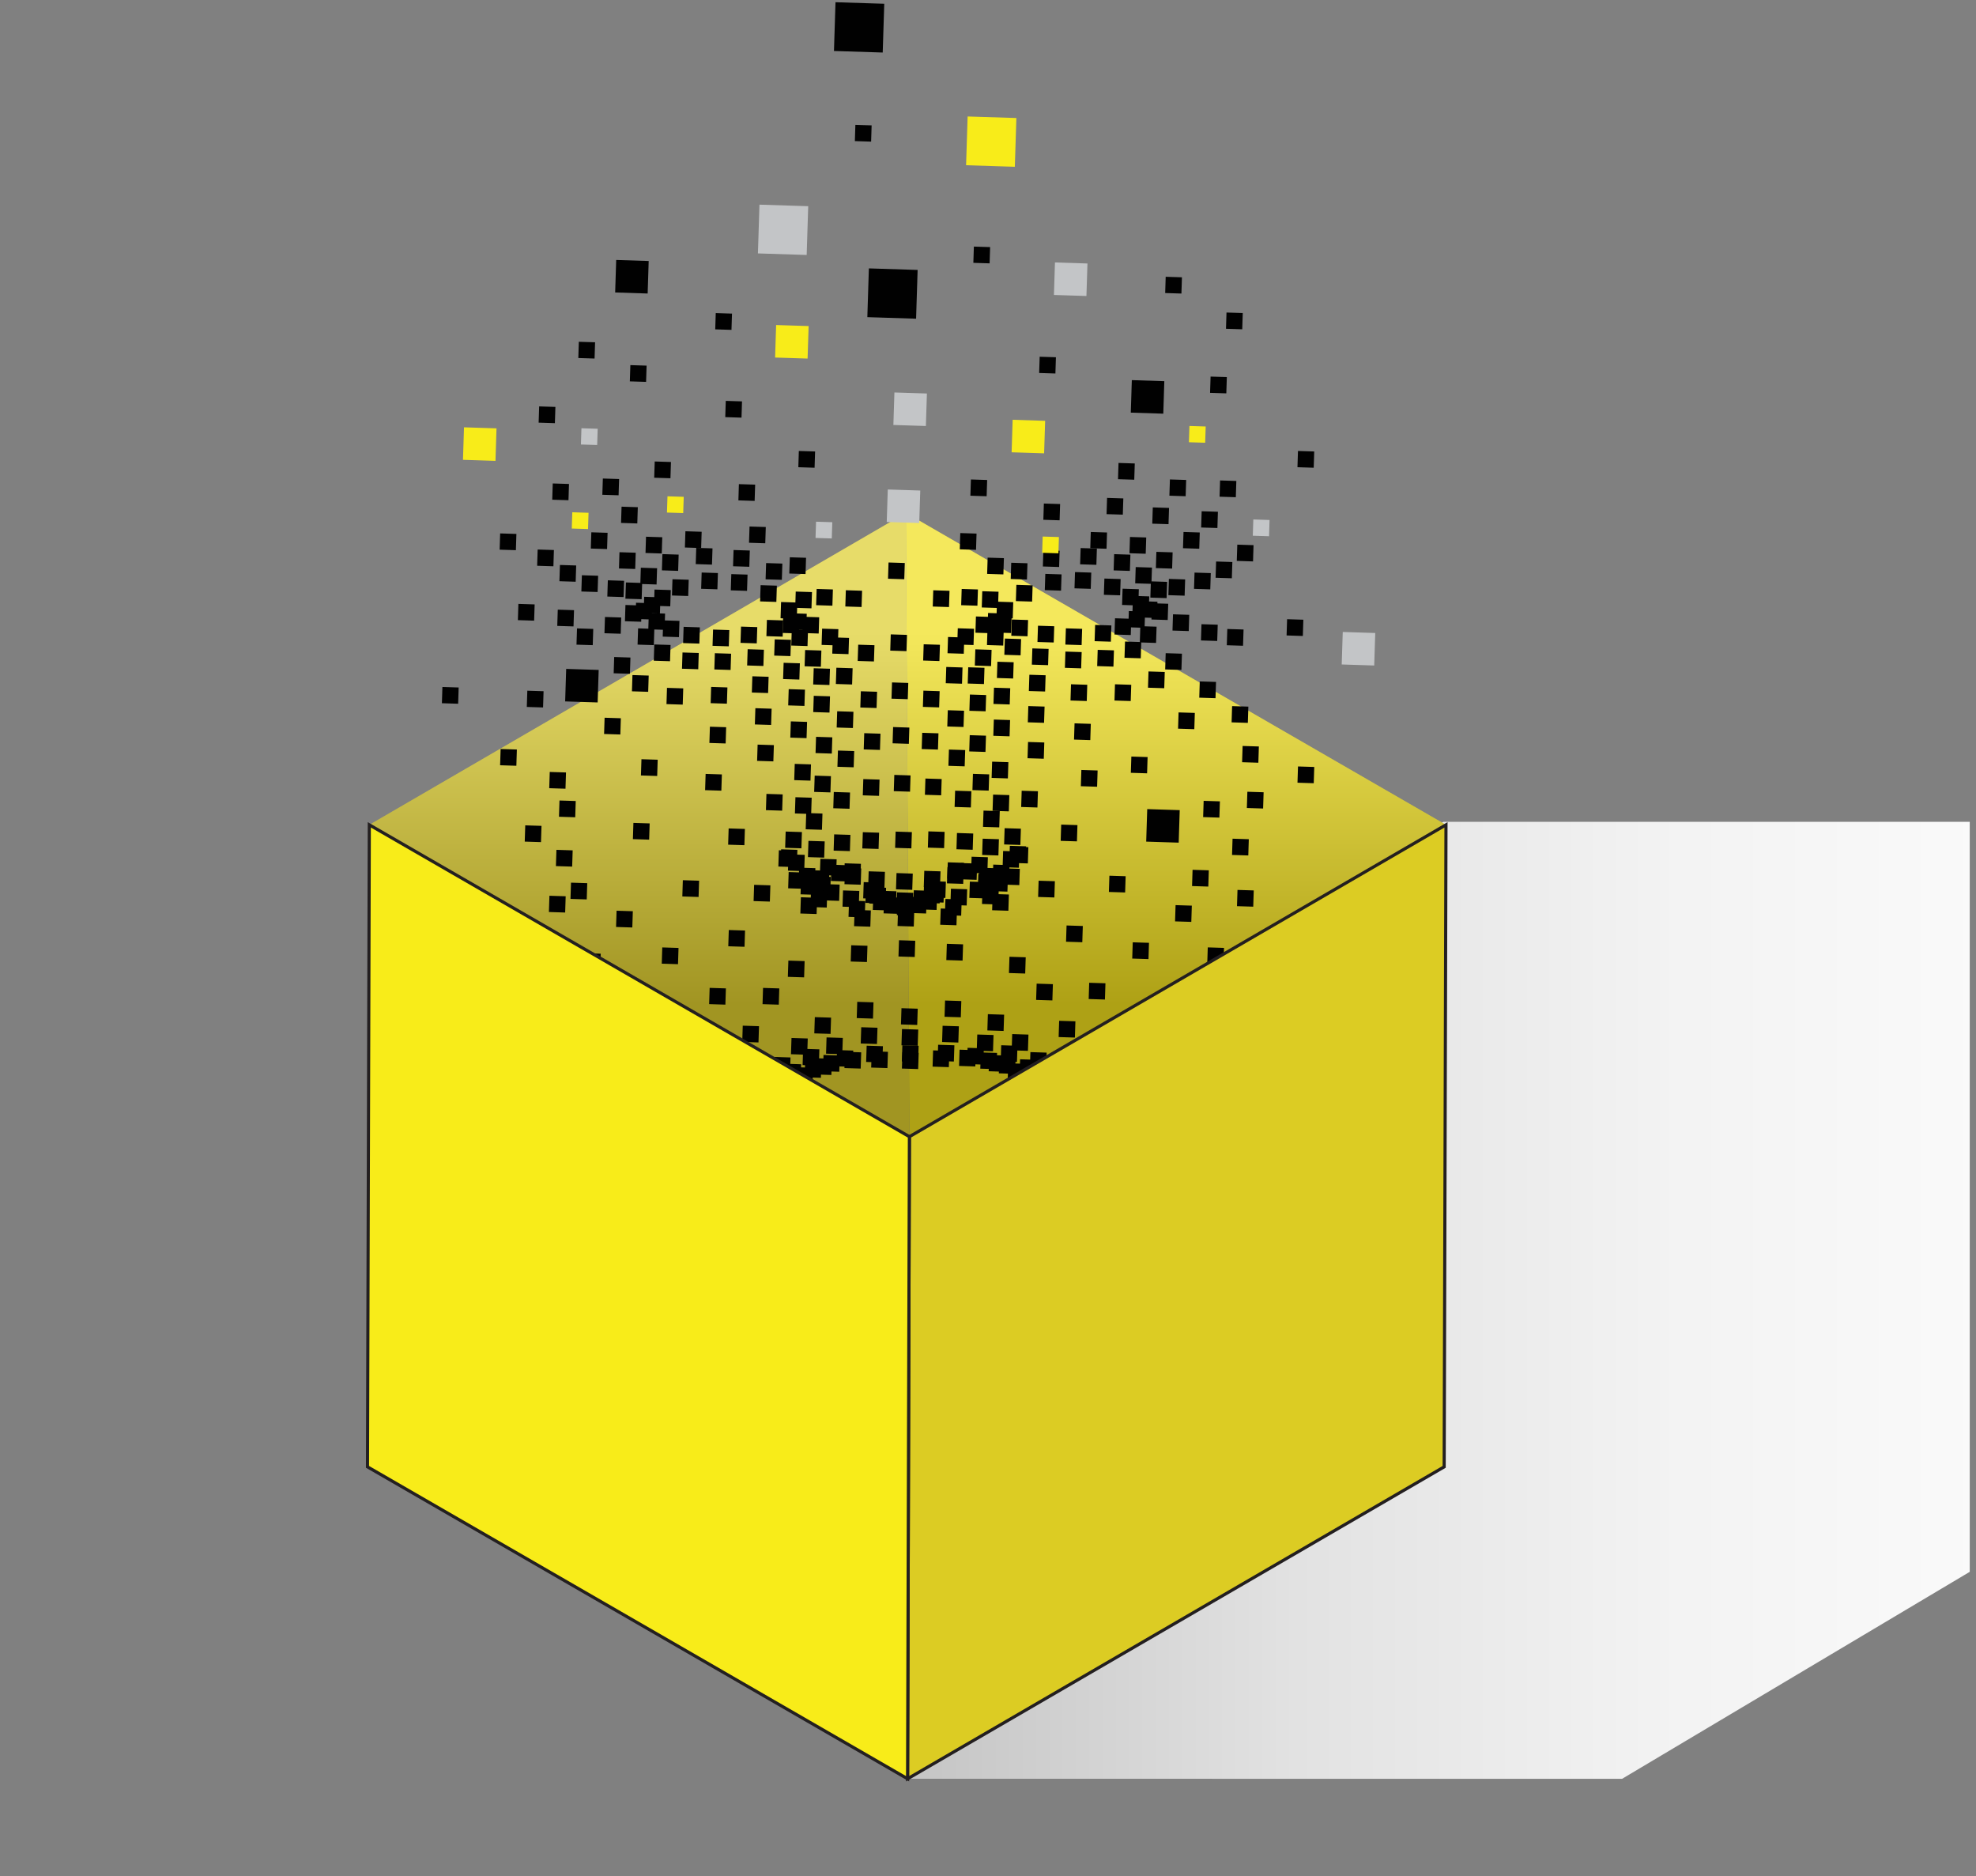 <?xml version="1.0" encoding="UTF-8"?>
<svg xmlns="http://www.w3.org/2000/svg" xmlns:xlink="http://www.w3.org/1999/xlink" viewBox="0 0 316 300">
  <rect x="0" y="0" width="316" height="300" fill="#808080" stroke="none"/>
  <defs>
    <clipPath id="clippath">
      <rect x="-.26" y=".36" width="315.26" height="289.07" fill="none" stroke-width="0"/>
    </clipPath>
    <clipPath id="clippath-1">
      <polygon points="230.82 131.4 145.14 182.4 145.14 284.4 259.4 284.41 516.45 131.4 230.82 131.4" fill="none" stroke-width="0"/>
    </clipPath>
    <linearGradient id="linear-gradient" x1="-1965.55" y1="-831.51" x2="-1964.55" y2="-831.51" gradientTransform="translate(729976.19 -308541.95) scale(371.31 -371.31)" gradientUnits="userSpaceOnUse">
      <stop offset="0" stop-color="#c4c4c4"/>
      <stop offset=".04" stop-color="#cbcbcb"/>
      <stop offset=".17" stop-color="#e2e2e2"/>
      <stop offset=".32" stop-color="#f2f2f2"/>
      <stop offset=".48" stop-color="#fbfbfb"/>
      <stop offset=".7" stop-color="#fff"/>
      <stop offset="1" stop-color="#fff"/>
    </linearGradient>
    <clipPath id="clippath-2">
      <rect x="53.74" y=".36" width="462.71" height="289.07" fill="none" stroke-width="0"/>
    </clipPath>
    <clipPath id="clippath-3">
      <rect x="59.06" y="82.01" width="172.18" height="99.73" fill="none" stroke-width="0"/>
    </clipPath>
    <clipPath id="clippath-4">
      <polygon points="59.06 131.88 145.43 181.74 231.24 131.88 144.87 82.01 59.06 131.88" fill="none" stroke-width="0"/>
    </clipPath>
    <linearGradient id="linear-gradient-2" x1="-1952.3" y1="-794.63" x2="-1951.3" y2="-794.63" gradientTransform="translate(47652.04 116809.18) rotate(90) scale(59.78 -59.78)" gradientUnits="userSpaceOnUse">
      <stop offset="0" stop-color="#fff"/>
      <stop offset="1" stop-color="#231f20"/>
    </linearGradient>
  </defs>
  <g isolation="isolate">
    <g id="_export_">
      <g clip-path="url(#clippath)">
        <g clip-path="url(#clippath-1)">
          <rect x="145.14" y="131.4" width="371.31" height="153.02" fill="url(#linear-gradient)" stroke-width="0"/>
        </g>
        <polygon points="145.43 181.74 59.06 131.88 144.87 82.01 145.43 181.74" fill="#dccc23" stroke-width="0"/>
        <polygon points="145.43 181.74 231.24 131.88 144.87 82.01 145.43 181.74" fill="#efdd10" stroke-width="0"/>
        <g clip-path="url(#clippath-2)">
          <g mix-blend-mode="multiply" opacity=".32">
            <g clip-path="url(#clippath-3)">
              <g clip-path="url(#clippath-4)">
                <rect x="59.06" y="82.01" width="172.18" height="99.73" fill="url(#linear-gradient-2)" stroke-width="0"/>
              </g>
            </g>
          </g>
        </g>
        <rect x="144.12" y="161.23" width="2.6" height="2.6" transform="translate(-21.62 302.75) rotate(-88.19)" fill="#010101" stroke-width="0"/>
        <rect x="143.32" y="139.63" width="2.6" height="2.6" transform="translate(-.8 281.03) rotate(-88.19)" fill="#010101" stroke-width="0"/>
        <rect x="143.57" y="145.49" width="2.6" height="2.6" transform="translate(-6.42 286.96) rotate(-88.19)" fill="#010101" stroke-width="0"/>
        <rect x="138.15" y="117.26" width="2.6" height="2.6" transform="translate(16.56 254.2) rotate(-88.19)" fill="#010101" stroke-width="0"/>
        <rect x="143.18" y="133" width="2.6" height="2.6" transform="translate(5.69 274.47) rotate(-88.19)" fill="#010101" stroke-width="0"/>
        <rect x="142.96" y="123.93" width="2.6" height="2.6" transform="translate(14.55 265.47) rotate(-88.19)" fill="#010101" stroke-width="0"/>
        <rect x="142.4" y="101.47" width="2.6" height="2.6" transform="translate(36.45 243.15) rotate(-88.19)" fill="#010101" stroke-width="0"/>
        <rect x="103.71" y="98.06" width="2.6" height="2.6" transform="translate(2.39 201.18) rotate(-88.19)" fill="#010101" stroke-width="0"/>
        <rect x="141.88" y="78.34" width="5.2" height="5.2" transform="translate(59 222.78) rotate(-88.18)" fill="#c3c5c7" stroke-width="0"/>
        <rect x="142.95" y="62.82" width="5.2" height="5.2" transform="translate(75.54 208.83) rotate(-88.18)" fill="#c3c5c7" stroke-width="0"/>
        <rect x="133.51" y=".48" width="7.8" height="7.8" transform="translate(128.67 141.58) rotate(-88.19)" fill="#010101" stroke-width="0"/>
        <rect x="144.2" y="164.56" width="2.6" height="2.6" transform="translate(-24.87 306.06) rotate(-88.19)" fill="#010101" stroke-width="0"/>
        <rect x="144.25" y="167.16" width="2.6" height="2.6" transform="translate(-27.41 308.62) rotate(-88.19)" fill="#010101" stroke-width="0"/>
        <rect x="144.27" y="168.28" width="2.6" height="2.6" transform="translate(-28.52 309.73) rotate(-88.19)" fill="#010101" stroke-width="0"/>
        <rect x="144.55" y="183.1" width="2.6" height="2.6" transform="translate(-43.06 324.37) rotate(-88.19)" fill="#010101" stroke-width="0"/>
        <rect x="144.62" y="186.99" width="2.6" height="2.6" transform="translate(-46.88 328.21) rotate(-88.19)" fill="#010101" stroke-width="0"/>
        <rect x="144.71" y="191.38" width="2.6" height="2.6" transform="translate(-51.18 332.54) rotate(-88.19)" fill="#010101" stroke-width="0"/>
        <rect x="144.77" y="195.52" width="2.6" height="2.6" transform="translate(-55.25 336.61) rotate(-88.19)" fill="#010101" stroke-width="0"/>
        <rect x="144.74" y="198.98" width="2.6" height="2.6" transform="translate(-58.75 339.93) rotate(-88.19)" fill="#010101" stroke-width="0"/>
        <rect x="143.4" y="142.7" width="2.6" height="2.6" transform="translate(-3.79 284.09) rotate(-88.19)" fill="#010101" stroke-width="0"/>
        <rect x="138.44" y="141.79" width="2.6" height="2.6" transform="translate(-7.69 278.25) rotate(-88.19)" fill="#010101" stroke-width="0"/>
        <rect x="74.12" y="68.41" width="5.2" height="5.2" transform="translate(3.31 145.43) rotate(-88.18)" fill="#f8ec19" stroke-width="0"/>
        <rect x="119.52" y="103.84" width="2.6" height="2.6" transform="translate(11.92 222.58) rotate(-88.19)" fill="#010101" stroke-width="0"/>
        <rect x="114.28" y="104.47" width="2.6" height="2.6" transform="translate(6.21 217.96) rotate(-88.19)" fill="#010101" stroke-width="0"/>
        <rect x="109.09" y="104.35" width="2.6" height="2.6" transform="translate(1.32 212.66) rotate(-88.19)" fill="#010101" stroke-width="0"/>
        <rect x="101.99" y="100.5" width="2.6" height="2.6" transform="translate(-1.71 201.83) rotate(-88.19)" fill="#010101" stroke-width="0"/>
        <rect x="123.84" y="102.25" width="2.6" height="2.6" transform="translate(17.7 225.37) rotate(-88.19)" fill="#010101" stroke-width="0"/>
        <rect x="111.29" y="87.63" width="2.6" height="2.6" transform="translate(20.16 198.66) rotate(-88.19)" fill="#010101" stroke-width="0"/>
        <rect x="117.26" y="87.98" width="2.6" height="2.6" transform="translate(25.59 204.96) rotate(-88.19)" fill="#010101" stroke-width="0"/>
        <rect x="105.89" y="88.63" width="2.6" height="2.6" transform="translate(13.92 194.23) rotate(-88.19)" fill="#010101" stroke-width="0"/>
        <rect x="102.43" y="90.8" width="2.6" height="2.6" transform="translate(8.41 192.88) rotate(-88.19)" fill="#010101" stroke-width="0"/>
        <rect x="98.17" y="105.08" width="2.6" height="2.6" transform="translate(-9.99 202.45) rotate(-88.19)" fill="#010101" stroke-width="0"/>
        <rect x="124.47" y="201.8" width="2.6" height="2.6" transform="translate(-81.19 322.41) rotate(-88.19)" fill="#010101" stroke-width="0"/>
        <rect x="101.67" y="96.4" width="2.6" height="2.6" transform="translate(2.07 197.54) rotate(-88.19)" fill="#010101" stroke-width="0"/>
        <rect x="82.86" y="96.59" width="2.6" height="2.6" transform="translate(-16.34 178.92) rotate(-88.19)" fill="#010101" stroke-width="0"/>
        <rect x="92.23" y="100.51" width="2.6" height="2.6" transform="translate(-11.18 192.08) rotate(-88.19)" fill="#010101" stroke-width="0"/>
        <rect x="116.48" y="132.49" width="2.6" height="2.6" transform="translate(-19.66 247.29) rotate(-88.19)" fill="#010101" stroke-width="0"/>
        <rect x="137.04" y="160.21" width="2.6" height="2.6" transform="translate(-27.45 294.69) rotate(-88.19)" fill="#010101" stroke-width="0"/>
        <rect x="138.54" y="167.22" width="2.6" height="2.6" transform="translate(-33 302.98) rotate(-88.19)" fill="#010101" stroke-width="0"/>
        <rect x="130.26" y="162.65" width="2.6" height="2.6" transform="translate(-36.46 290.28) rotate(-88.19)" fill="#010101" stroke-width="0"/>
        <rect x="126.53" y="165.99" width="2.6" height="2.6" transform="translate(-43.41 289.78) rotate(-88.19)" fill="#010101" stroke-width="0"/>
        <rect x="133.8" y="167.93" width="2.6" height="2.6" transform="translate(-38.3 298.92) rotate(-88.19)" fill="#010101" stroke-width="0"/>
        <rect x="130.39" y="169.22" width="2.6" height="2.6" transform="translate(-42.9 296.77) rotate(-88.19)" fill="#010101" stroke-width="0"/>
        <rect x="120.13" y="179.42" width="2.6" height="2.6" transform="translate(-63.04 296.39) rotate(-88.19)" fill="#010101" stroke-width="0"/>
        <rect x="138.86" y="139.34" width="2.6" height="2.6" transform="translate(-4.82 276.3) rotate(-88.19)" fill="#010101" stroke-width="0"/>
        <rect x="137.94" y="133.09" width="2.6" height="2.6" transform="translate(.52 269.32) rotate(-88.19)" fill="#010101" stroke-width="0"/>
        <rect x="94.52" y="85.14" width="2.6" height="2.6" transform="translate(6.4 179.49) rotate(-88.19)" fill="#010101" stroke-width="0"/>
        <rect x="126.42" y="115.37" width="2.6" height="2.6" transform="translate(7.08 240.65) rotate(-88.19)" fill="#010101" stroke-width="0"/>
        <rect x="126.05" y="136.63" width="2.6" height="2.6" transform="translate(-14.53 260.87) rotate(-88.19)" fill="#010101" stroke-width="0"/>
        <rect x="125.6" y="132.98" width="2.6" height="2.6" transform="translate(-11.32 256.89) rotate(-88.19)" fill="#010101" stroke-width="0"/>
        <rect x="101.25" y="131.6" width="2.6" height="2.6" transform="translate(-33.52 231.21) rotate(-88.19)" fill="#010101" stroke-width="0"/>
        <rect x="138" y="124.6" width="2.6" height="2.6" transform="translate(9.08 261.16) rotate(-88.19)" fill="#010101" stroke-width="0"/>
        <rect x="106.69" y="79.39" width="2.6" height="2.6" transform="translate(23.94 186.08) rotate(-88.19)" fill="#f8ec19" stroke-width="0"/>
        <rect x="99.34" y="81.05" width="2.6" height="2.6" transform="translate(15.17 180.34) rotate(-88.19)" fill="#010101" stroke-width="0"/>
        <rect x="92.52" y="54.68" width="2.6" height="2.6" transform="translate(34.91 147.99) rotate(-88.19)" fill="#010101" stroke-width="0"/>
        <rect x="130.46" y="83.45" width="2.6" height="2.6" transform="translate(42.89 213.77) rotate(-88.19)" fill="#c3c5c7" stroke-width="0"/>
        <rect x="122.46" y="90.06" width="2.6" height="2.6" transform="translate(28.55 212.18) rotate(-88.19)" fill="#010101" stroke-width="0"/>
        <rect x="116.63" y="171.24" width="2.6" height="2.6" transform="translate(-58.24 284.98) rotate(-88.19)" fill="#010101" stroke-width="0"/>
        <rect x="92.35" y="160.58" width="2.6" height="2.6" transform="translate(-71.1 250.38) rotate(-88.19)" fill="#010101" stroke-width="0"/>
        <rect x="130.21" y="140.16" width="2.6" height="2.6" transform="translate(-14.03 268.44) rotate(-88.19)" fill="#010101" stroke-width="0"/>
        <rect x="134.76" y="142.4" width="2.6" height="2.6" transform="translate(-11.85 275.16) rotate(-88.19)" fill="#010101" stroke-width="0"/>
        <rect x="122.21" y="173.2" width="2.6" height="2.6" transform="translate(-54.8 292.45) rotate(-88.19)" fill="#010101" stroke-width="0"/>
        <rect x="125.03" y="172.98" width="2.6" height="2.6" transform="translate(-51.84 295.06) rotate(-88.19)" fill="#010101" stroke-width="0"/>
        <rect x="96.36" y="76.55" width="2.6" height="2.6" transform="translate(16.77 173) rotate(-88.19)" fill="#010101" stroke-width="0"/>
        <rect x="126.07" y="139.46" width="2.6" height="2.6" transform="translate(-17.33 263.63) rotate(-88.19)" fill="#010101" stroke-width="0"/>
        <rect x="118.12" y="77.44" width="2.6" height="2.6" transform="translate(36.95 195.62) rotate(-88.19)" fill="#010101" stroke-width="0"/>
        <rect x="116.02" y="64.12" width="2.6" height="2.6" transform="translate(48.23 180.63) rotate(-88.19)" fill="#010101" stroke-width="0"/>
        <rect x="136.74" y="20" width="2.6" height="2.6" transform="translate(112.4 158.6) rotate(-88.19)" fill="#010101" stroke-width="0"/>
        <rect x="92.94" y="68.51" width="2.6" height="2.6" transform="translate(21.49 161.8) rotate(-88.19)" fill="#c3c5c7" stroke-width="0"/>
        <rect x="114.42" y="50.1" width="2.6" height="2.6" transform="translate(60.69 165.44) rotate(-88.19)" fill="#010101" stroke-width="0"/>
        <rect x="91.48" y="81.95" width="2.6" height="2.6" transform="translate(6.64 173.35) rotate(-88.19)" fill="#f8ec19" stroke-width="0"/>
        <rect x="88.35" y="77.33" width="2.6" height="2.6" transform="translate(8.23 165.76) rotate(-88.19)" fill="#010101" stroke-width="0"/>
        <rect x="137.68" y="164.28" width="2.6" height="2.6" transform="translate(-30.9 299.26) rotate(-88.19)" fill="#010101" stroke-width="0"/>
        <rect x="132.14" y="165.9" width="2.6" height="2.6" transform="translate(-37.89 295.3) rotate(-88.19)" fill="#010101" stroke-width="0"/>
        <rect x="128.39" y="167.72" width="2.6" height="2.6" transform="translate(-43.34 293.32) rotate(-88.19)" fill="#010101" stroke-width="0"/>
        <rect x="131.63" y="141.39" width="2.6" height="2.6" transform="translate(-13.88 271.05) rotate(-88.19)" fill="#010101" stroke-width="0"/>
        <rect x="123.61" y="173.31" width="2.6" height="2.6" transform="translate(-53.55 293.95) rotate(-88.19)" fill="#010101" stroke-width="0"/>
        <rect x="125.53" y="177.7" width="2.6" height="2.6" transform="translate(-56.07 300.12) rotate(-88.19)" fill="#010101" stroke-width="0"/>
        <rect x="125.76" y="172.35" width="2.6" height="2.6" transform="translate(-50.51 295.17) rotate(-88.19)" fill="#010101" stroke-width="0"/>
        <rect x="132.91" y="138.28" width="2.6" height="2.6" transform="translate(-9.53 269.33) rotate(-88.19)" fill="#010101" stroke-width="0"/>
        <rect x="131.65" y="168.71" width="2.6" height="2.6" transform="translate(-41.17 297.53) rotate(-88.19)" fill="#010101" stroke-width="0"/>
        <rect x="135.07" y="168.2" width="2.6" height="2.6" transform="translate(-37.34 300.46) rotate(-88.19)" fill="#010101" stroke-width="0"/>
        <rect x="139.35" y="168.13" width="2.6" height="2.6" transform="translate(-33.13 304.66) rotate(-88.19)" fill="#010101" stroke-width="0"/>
        <rect x="136.9" y="197.81" width="2.6" height="2.6" transform="translate(-65.16 330.96) rotate(-88.19)" fill="#010101" stroke-width="0"/>
        <rect x="137.19" y="194.18" width="2.6" height="2.6" transform="translate(-61.26 327.74) rotate(-88.19)" fill="#010101" stroke-width="0"/>
        <rect x="137.64" y="190.17" width="2.6" height="2.6" transform="translate(-56.81 324.3) rotate(-88.19)" fill="#010101" stroke-width="0"/>
        <rect x="138.27" y="185.7" width="2.6" height="2.6" transform="translate(-51.74 320.6) rotate(-88.19)" fill="#010101" stroke-width="0"/>
        <rect x="138.88" y="182.48" width="2.6" height="2.6" transform="translate(-47.93 318.1) rotate(-88.19)" fill="#010101" stroke-width="0"/>
        <rect x="130.81" y="178.78" width="2.6" height="2.6" transform="translate(-52.04 306.45) rotate(-88.19)" fill="#010101" stroke-width="0"/>
        <rect x="129.72" y="180.02" width="2.6" height="2.6" transform="translate(-54.34 306.56) rotate(-88.19)" fill="#010101" stroke-width="0"/>
        <rect x="128.07" y="181.97" width="2.6" height="2.6" transform="translate(-57.89 306.79) rotate(-88.19)" fill="#010101" stroke-width="0"/>
        <rect x="126.66" y="183.88" width="2.6" height="2.6" transform="translate(-61.16 307.24) rotate(-88.19)" fill="#010101" stroke-width="0"/>
        <rect x="121.98" y="157.99" width="2.6" height="2.6" transform="translate(-39.82 277.48) rotate(-88.19)" fill="#010101" stroke-width="0"/>
        <rect x="83.95" y="131.99" width="2.6" height="2.6" transform="translate(-50.66 214.3) rotate(-88.19)" fill="#010101" stroke-width="0"/>
        <rect x="143.45" y="143.76" width="2.6" height="2.6" transform="translate(-4.8 285.16) rotate(-88.19)" fill="#010101" stroke-width="0"/>
        <rect x="128.56" y="176.55" width="2.6" height="2.6" transform="translate(-52.01 302.04) rotate(-88.19)" fill="#010101" stroke-width="0"/>
        <rect x="127.07" y="177.1" width="2.6" height="2.6" transform="translate(-53.99 301.08) rotate(-88.19)" fill="#010101" stroke-width="0"/>
        <rect x="136.62" y="145.51" width="2.6" height="2.6" transform="translate(-13.17 280.04) rotate(-88.19)" fill="#010101" stroke-width="0"/>
        <rect x="128.03" y="143.49" width="2.6" height="2.6" transform="translate(-19.47 269.49) rotate(-88.19)" fill="#010101" stroke-width="0"/>
        <rect x="135.73" y="144.04" width="2.6" height="2.6" transform="translate(-12.56 277.71) rotate(-88.19)" fill="#010101" stroke-width="0"/>
        <rect x="121.11" y="119.09" width="2.6" height="2.6" transform="translate(-1.78 238.94) rotate(-88.19)" fill="#010101" stroke-width="0"/>
        <rect x="112.79" y="123.77" width="2.6" height="2.6" transform="translate(-14.51 235.16) rotate(-88.19)" fill="#010101" stroke-width="0"/>
        <rect x="124.87" y="135.82" width="2.6" height="2.6" transform="translate(-14.86 258.91) rotate(-88.19)" fill="#010101" stroke-width="0"/>
        <rect x="98.46" y="41.65" width="5.2" height="5.2" transform="translate(53.62 143.85) rotate(-88.18)" fill="#010101" stroke-width="0"/>
        <rect x="100.76" y="58.42" width="2.6" height="2.6" transform="translate(39.15 159.84) rotate(-88.19)" fill="#010101" stroke-width="0"/>
        <rect x="104.65" y="73.82" width="2.6" height="2.6" transform="translate(27.53 178.65) rotate(-88.19)" fill="#010101" stroke-width="0"/>
        <rect x="124.2" y="186.05" width="2.6" height="2.6" transform="translate(-65.71 306.88) rotate(-88.19)" fill="#010101" stroke-width="0"/>
        <rect x="127.71" y="72.14" width="2.6" height="2.6" transform="translate(51.53 200.07) rotate(-88.19)" fill="#010101" stroke-width="0"/>
        <rect x="124.02" y="52.04" width="5.2" height="5.2" transform="translate(68 179.47) rotate(-88.18)" fill="#f8ec19" stroke-width="0"/>
        <rect x="121.34" y="32.85" width="7.8" height="7.8" transform="translate(84.54 160.76) rotate(-88.19)" fill="#c3c5c7" stroke-width="0"/>
        <rect x="104.59" y="103.06" width="2.6" height="2.6" transform="translate(-1.76 206.92) rotate(-88.19)" fill="#010101" stroke-width="0"/>
        <rect x="90.45" y="107.03" width="5.2" height="5.2" transform="translate(-19.47 199.15) rotate(-88.18)" fill="#010101" stroke-width="0"/>
        <rect x="126.57" y="100.66" width="2.6" height="2.6" transform="translate(21.93 226.54) rotate(-88.19)" fill="#010101" stroke-width="0"/>
        <rect x="97.16" y="92.82" width="2.6" height="2.6" transform="translate(1.28 189.56) rotate(-88.19)" fill="#010101" stroke-width="0"/>
        <rect x="130.09" y="111.29" width="2.6" height="2.6" transform="translate(14.71 240.36) rotate(-88.19)" fill="#010101" stroke-width="0"/>
        <rect x="129.24" y="134.47" width="2.6" height="2.6" transform="translate(-9.28 261.97) rotate(-88.19)" fill="#010101" stroke-width="0"/>
        <rect x="84.28" y="110.46" width="2.6" height="2.6" transform="translate(-28.82 193.78) rotate(-88.19)" fill="#010101" stroke-width="0"/>
        <rect x="96.64" y="114.8" width="2.6" height="2.6" transform="translate(-21.19 210.32) rotate(-88.19)" fill="#010101" stroke-width="0"/>
        <rect x="102.53" y="121.42" width="2.6" height="2.6" transform="translate(-22.1 222.63) rotate(-88.19)" fill="#010101" stroke-width="0"/>
        <rect x="113.48" y="116.21" width="2.6" height="2.6" transform="translate(-6.29 228.54) rotate(-88.19)" fill="#010101" stroke-width="0"/>
        <rect x="120.74" y="113.27" width="2.6" height="2.6" transform="translate(3.69 232.93) rotate(-88.19)" fill="#010101" stroke-width="0"/>
        <rect x="126.08" y="110.22" width="2.6" height="2.6" transform="translate(11.9 235.32) rotate(-88.19)" fill="#010101" stroke-width="0"/>
        <rect x="137.19" y="103.11" width="2.6" height="2.6" transform="translate(29.77 239.54) rotate(-88.19)" fill="#010101" stroke-width="0"/>
        <rect x="89.42" y="128.02" width="2.6" height="2.6" transform="translate(-41.39 215.92) rotate(-88.19)" fill="#010101" stroke-width="0"/>
        <rect x="93.01" y="92.01" width="2.6" height="2.6" transform="translate(-1.93 184.63) rotate(-88.19)" fill="#010101" stroke-width="0"/>
        <rect x="140.7" y="142.45" width="2.6" height="2.6" transform="translate(-6.15 281.15) rotate(-88.19)" fill="#010101" stroke-width="0"/>
        <rect x="127.05" y="122.17" width="2.6" height="2.6" transform="translate(.89 247.86) rotate(-88.19)" fill="#010101" stroke-width="0"/>
        <rect x="79.93" y="85.32" width="2.6" height="2.6" transform="translate(-7.9 165.08) rotate(-88.19)" fill="#010101" stroke-width="0"/>
        <rect x="130.08" y="106.88" width="2.6" height="2.6" transform="translate(19.11 236.08) rotate(-88.19)" fill="#010101" stroke-width="0"/>
        <rect x="124.5" y="135.98" width="2.6" height="2.6" transform="translate(-15.37 258.69) rotate(-88.19)" fill="#010101" stroke-width="0"/>
        <rect x="99.97" y="96.76" width="2.6" height="2.6" transform="translate(.07 196.19) rotate(-88.19)" fill="#010101" stroke-width="0"/>
        <rect x="128.88" y="130.02" width="2.6" height="2.6" transform="translate(-5.18 257.3) rotate(-88.19)" fill="#010101" stroke-width="0"/>
        <rect x="87.81" y="143.25" width="2.6" height="2.6" transform="translate(-58.17 229.06) rotate(-88.19)" fill="#010101" stroke-width="0"/>
        <rect x="126.37" y="98.09" width="2.6" height="2.6" transform="translate(24.3 223.86) rotate(-88.19)" fill="#010101" stroke-width="0"/>
        <rect x="133.29" y="126.66" width="2.6" height="2.6" transform="translate(2.45 258.45) rotate(-88.19)" fill="#010101" stroke-width="0"/>
        <rect x="103.26" y="180.69" width="2.6" height="2.6" transform="translate(-80.64 280.76) rotate(-88.19)" fill="#010101" stroke-width="0"/>
        <rect x="103.6" y="186.91" width="2.6" height="2.6" transform="translate(-86.53 287.12) rotate(-88.19)" fill="#010101" stroke-width="0"/>
        <rect x="87.86" y="123.46" width="2.6" height="2.6" transform="translate(-38.34 209.94) rotate(-88.19)" fill="#010101" stroke-width="0"/>
        <rect x="97.17" y="170.25" width="2.6" height="2.6" transform="translate(-76.1 264.57) rotate(-88.19)" fill="#010101" stroke-width="0"/>
        <rect x="85.94" y="87.89" width="2.6" height="2.6" transform="translate(-4.66 173.58) rotate(-88.19)" fill="#010101" stroke-width="0"/>
        <rect x="123.41" y="208.27" width="2.6" height="2.6" transform="translate(-88.69 327.61) rotate(-88.19)" fill="#010101" stroke-width="0"/>
        <rect x="141.34" y="143.47" width="2.6" height="2.6" transform="translate(-6.56 282.77) rotate(-88.19)" fill="#010101" stroke-width="0"/>
        <rect x="122.52" y="126.96" width="2.6" height="2.6" transform="translate(-8.28 247.98) rotate(-88.19)" fill="#010101" stroke-width="0"/>
        <rect x="89.15" y="97.51" width="2.6" height="2.6" transform="translate(-11.16 186.1) rotate(-88.19)" fill="#010101" stroke-width="0"/>
        <rect x="109.28" y="100.25" width="2.6" height="2.6" transform="translate(5.59 208.88) rotate(-88.19)" fill="#010101" stroke-width="0"/>
        <rect x="113.98" y="100.69" width="2.6" height="2.6" transform="translate(9.71 214) rotate(-88.19)" fill="#010101" stroke-width="0"/>
        <rect x="123.98" y="178.3" width="2.6" height="2.6" transform="translate(-58.18 299.15) rotate(-88.19)" fill="#010101" stroke-width="0"/>
        <rect x="91.27" y="141.16" width="2.6" height="2.6" transform="translate(-52.74 230.49) rotate(-88.19)" fill="#010101" stroke-width="0"/>
        <rect x="133.13" y="219.23" width="2.6" height="2.6" transform="translate(-90.23 347.94) rotate(-88.19)" fill="#010101" stroke-width="0"/>
        <rect x="117.03" y="205.74" width="2.6" height="2.6" transform="translate(-92.34 318.78) rotate(-88.19)" fill="#010101" stroke-width="0"/>
        <rect x="110.67" y="197.59" width="2.6" height="2.6" transform="translate(-90.35 304.53) rotate(-88.19)" fill="#010101" stroke-width="0"/>
        <rect x="138.83" y="43.04" width="7.8" height="7.8" transform="translate(91.3 188.11) rotate(-88.19)" fill="#010101" stroke-width="0"/>
        <rect x="144.93" y="221.36" width="2.6" height="2.6" transform="translate(-80.93 361.79) rotate(-88.19)" fill="#010101" stroke-width="0"/>
        <rect x="118.45" y="100.22" width="2.6" height="2.6" transform="translate(14.51 218.01) rotate(-88.19)" fill="#010101" stroke-width="0"/>
        <rect x="122.6" y="99.15" width="2.6" height="2.6" transform="translate(19.59 221.12) rotate(-88.19)" fill="#010101" stroke-width="0"/>
        <rect x="125.19" y="98.64" width="2.6" height="2.6" transform="translate(22.61 223.21) rotate(-88.19)" fill="#010101" stroke-width="0"/>
        <rect x="89.5" y="90.36" width="2.6" height="2.6" transform="translate(-3.68 179.53) rotate(-88.19)" fill="#010101" stroke-width="0"/>
        <rect x="121.59" y="93.59" width="2.6" height="2.6" transform="translate(24.17 214.73) rotate(-88.19)" fill="#010101" stroke-width="0"/>
        <rect x="116.91" y="91.82" width="2.6" height="2.6" transform="translate(21.4 208.34) rotate(-88.19)" fill="#010101" stroke-width="0"/>
        <rect x="112.17" y="91.57" width="2.6" height="2.6" transform="translate(17.06 203.36) rotate(-88.19)" fill="#010101" stroke-width="0"/>
        <rect x="107.5" y="92.65" width="2.6" height="2.6" transform="translate(11.46 199.73) rotate(-88.19)" fill="#010101" stroke-width="0"/>
        <rect x="104.62" y="94.3" width="2.6" height="2.6" transform="translate(7.03 198.45) rotate(-88.19)" fill="#010101" stroke-width="0"/>
        <rect x="86.17" y="65.02" width="2.6" height="2.6" transform="translate(18.43 151.65) rotate(-88.19)" fill="#010101" stroke-width="0"/>
        <rect x="106.01" y="99.22" width="2.6" height="2.6" transform="translate(3.46 204.61) rotate(-88.19)" fill="#010101" stroke-width="0"/>
        <rect x="143.71" y="150.37" width="2.6" height="2.6" transform="translate(-11.15 291.82) rotate(-88.19)" fill="#010101" stroke-width="0"/>
        <rect x="126.03" y="153.62" width="2.6" height="2.6" transform="translate(-31.53 277.3) rotate(-88.19)" fill="#010101" stroke-width="0"/>
        <rect x="129.98" y="139.17" width="2.6" height="2.6" transform="translate(-13.26 267.26) rotate(-88.19)" fill="#010101" stroke-width="0"/>
        <rect x="136.07" y="151.17" width="2.6" height="2.6" transform="translate(-19.35 284.96) rotate(-88.19)" fill="#010101" stroke-width="0"/>
        <rect x="142.04" y="89.97" width="2.6" height="2.6" transform="translate(47.6 231.66) rotate(-88.19)" fill="#010101" stroke-width="0"/>
        <rect x="109.59" y="190.85" width="2.6" height="2.6" transform="translate(-84.66 296.92) rotate(-88.19)" fill="#010101" stroke-width="0"/>
        <rect x="116.15" y="199.28" width="2.6" height="2.6" transform="translate(-86.74 311.65) rotate(-88.19)" fill="#010101" stroke-width="0"/>
        <rect x="132.96" y="215.04" width="2.6" height="2.6" transform="translate(-86.2 343.71) rotate(-88.19)" fill="#010101" stroke-width="0"/>
        <rect x="97.9" y="175.41" width="2.6" height="2.6" transform="translate(-80.55 270.28) rotate(-88.19)" fill="#010101" stroke-width="0"/>
        <rect x="124.85" y="96.29" width="2.6" height="2.6" transform="translate(24.64 220.6) rotate(-88.19)" fill="#010101" stroke-width="0"/>
        <rect x="133.84" y="113.76" width="2.6" height="2.6" transform="translate(15.87 246.5) rotate(-88.19)" fill="#010101" stroke-width="0"/>
        <rect x="144.92" y="217.52" width="2.6" height="2.6" transform="translate(-77.1 358.07) rotate(-88.19)" fill="#010101" stroke-width="0"/>
        <rect x="124.23" y="213.45" width="2.6" height="2.6" transform="translate(-93.08 333.45) rotate(-88.19)" fill="#010101" stroke-width="0"/>
        <rect x="88.93" y="135.91" width="2.6" height="2.6" transform="translate(-49.75 223.07) rotate(-88.19)" fill="#010101" stroke-width="0"/>
        <rect x="134.4" y="180.92" width="2.6" height="2.6" transform="translate(-50.71 312.11) rotate(-88.19)" fill="#010101" stroke-width="0"/>
        <rect x="133.32" y="183.17" width="2.6" height="2.6" transform="translate(-54 313.21) rotate(-88.19)" fill="#010101" stroke-width="0"/>
        <rect x="132.05" y="186.46" width="2.6" height="2.6" transform="translate(-58.52 315.12) rotate(-88.19)" fill="#010101" stroke-width="0"/>
        <rect x="131.07" y="190.02" width="2.6" height="2.6" transform="translate(-63.02 317.59) rotate(-88.19)" fill="#010101" stroke-width="0"/>
        <rect x="129.52" y="192.76" width="2.6" height="2.6" transform="translate(-67.27 318.7) rotate(-88.19)" fill="#010101" stroke-width="0"/>
        <rect x="127.37" y="170.67" width="2.6" height="2.6" transform="translate(-47.27 295.15) rotate(-88.19)" fill="#010101" stroke-width="0"/>
        <rect x="125.47" y="170.11" width="2.6" height="2.6" transform="translate(-48.55 292.71) rotate(-88.19)" fill="#010101" stroke-width="0"/>
        <rect x="123.77" y="169.02" width="2.6" height="2.6" transform="translate(-49.11 289.96) rotate(-88.19)" fill="#010101" stroke-width="0"/>
        <rect x="118.73" y="164.03" width="2.6" height="2.6" transform="translate(-49 280.08) rotate(-88.19)" fill="#010101" stroke-width="0"/>
        <rect x="98.56" y="145.64" width="2.6" height="2.6" transform="translate(-50.16 242.12) rotate(-88.19)" fill="#010101" stroke-width="0"/>
        <rect x="133.7" y="106.79" width="2.6" height="2.6" transform="translate(22.71 239.62) rotate(-88.19)" fill="#010101" stroke-width="0"/>
        <rect x="130.55" y="94.2" width="2.6" height="2.6" transform="translate(32.24 224.27) rotate(-88.19)" fill="#010101" stroke-width="0"/>
        <rect x="127.21" y="94.62" width="2.6" height="2.6" transform="translate(28.58 221.34) rotate(-88.19)" fill="#010101" stroke-width="0"/>
        <rect x="128.71" y="169.67" width="2.6" height="2.6" transform="translate(-44.97 295.53) rotate(-88.19)" fill="#010101" stroke-width="0"/>
        <rect x="98.86" y="161.62" width="2.6" height="2.6" transform="translate(-65.84 257.9) rotate(-88.19)" fill="#010101" stroke-width="0"/>
        <rect x="135.22" y="94.4" width="2.6" height="2.6" transform="translate(36.56 229.14) rotate(-88.19)" fill="#010101" stroke-width="0"/>
        <rect x="126.86" y="196.24" width="2.6" height="2.6" transform="translate(-73.32 319.4) rotate(-88.19)" fill="#010101" stroke-width="0"/>
        <rect x="142.77" y="116.28" width="2.6" height="2.6" transform="translate(22.01 257.87) rotate(-88.19)" fill="#010101" stroke-width="0"/>
        <rect x="137.61" y="110.56" width="2.6" height="2.6" transform="translate(22.73 247.17) rotate(-88.19)" fill="#010101" stroke-width="0"/>
        <rect x="142.6" y="109.15" width="2.6" height="2.6" transform="translate(28.97 250.79) rotate(-88.19)" fill="#010101" stroke-width="0"/>
        <rect x="130.23" y="124.05" width="2.6" height="2.6" transform="translate(2.1 252.86) rotate(-88.19)" fill="#010101" stroke-width="0"/>
        <rect x="144.89" y="211.15" width="2.6" height="2.6" transform="translate(-70.77 351.87) rotate(-88.19)" fill="#010101" stroke-width="0"/>
        <rect x="144.81" y="204.15" width="2.6" height="2.6" transform="translate(-63.84 345.01) rotate(-88.19)" fill="#010101" stroke-width="0"/>
        <rect x="135.4" y="202.31" width="2.6" height="2.6" transform="translate(-71.12 333.83) rotate(-88.19)" fill="#010101" stroke-width="0"/>
        <rect x="115.17" y="180.2" width="2.6" height="2.6" transform="translate(-68.61 292.19) rotate(-88.19)" fill="#010101" stroke-width="0"/>
        <rect x="120.55" y="141.5" width="2.6" height="2.6" transform="translate(-24.72 260.09) rotate(-88.19)" fill="#010101" stroke-width="0"/>
        <rect x="120.23" y="188.8" width="2.6" height="2.6" transform="translate(-72.31 305.58) rotate(-88.19)" fill="#010101" stroke-width="0"/>
        <rect x="109.16" y="140.77" width="2.6" height="2.6" transform="translate(-35.03 247.99) rotate(-88.19)" fill="#010101" stroke-width="0"/>
        <rect x="116.51" y="148.73" width="2.6" height="2.6" transform="translate(-35.87 263.05) rotate(-88.19)" fill="#010101" stroke-width="0"/>
        <rect x="105.86" y="151.51" width="2.6" height="2.6" transform="translate(-48.95 255.1) rotate(-88.19)" fill="#010101" stroke-width="0"/>
        <rect x="133.75" y="208.74" width="2.6" height="2.6" transform="translate(-79.14 338.4) rotate(-88.19)" fill="#010101" stroke-width="0"/>
        <rect x="127.16" y="127.5" width="2.6" height="2.6" transform="translate(-4.33 253.13) rotate(-88.19)" fill="#010101" stroke-width="0"/>
        <rect x="110.85" y="184.33" width="2.6" height="2.6" transform="translate(-76.92 291.88) rotate(-88.19)" fill="#010101" stroke-width="0"/>
        <rect x="117.49" y="193.26" width="2.6" height="2.6" transform="translate(-79.42 307.15) rotate(-88.19)" fill="#010101" stroke-width="0"/>
        <rect x="111.46" y="170.78" width="2.6" height="2.6" transform="translate(-62.79 279.36) rotate(-88.19)" fill="#010101" stroke-width="0"/>
        <rect x="93.42" y="152.44" width="2.6" height="2.6" transform="translate(-61.93 243.56) rotate(-88.19)" fill="#010101" stroke-width="0"/>
        <rect x="105.18" y="170.65" width="2.6" height="2.6" transform="translate(-68.74 272.96) rotate(-88.19)" fill="#010101" stroke-width="0"/>
        <rect x="91.18" y="156.57" width="2.6" height="2.6" transform="translate(-68.22 245.33) rotate(-88.19)" fill="#010101" stroke-width="0"/>
        <rect x="113.44" y="157.97" width="2.6" height="2.6" transform="translate(-48.07 268.94) rotate(-88.19)" fill="#010101" stroke-width="0"/>
        <rect x="130.45" y="117.84" width="2.6" height="2.6" transform="translate(8.52 247.07) rotate(-88.19)" fill="#010101" stroke-width="0"/>
        <rect x="131.15" y="137.35" width="2.6" height="2.6" transform="translate(-10.31 266.66) rotate(-88.19)" fill="#010101" stroke-width="0"/>
        <rect x="127.75" y="138.76" width="2.6" height="2.6" transform="translate(-15.01 264.63) rotate(-88.19)" fill="#010101" stroke-width="0"/>
        <rect x="133.34" y="133.44" width="2.6" height="2.6" transform="translate(-4.27 265.06) rotate(-88.19)" fill="#010101" stroke-width="0"/>
        <rect x="126.26" y="89.14" width="2.6" height="2.6" transform="translate(33.14 215.08) rotate(-88.19)" fill="#010101" stroke-width="0"/>
        <rect x="119.81" y="84.22" width="2.6" height="2.6" transform="translate(31.82 203.87) rotate(-88.19)" fill="#010101" stroke-width="0"/>
        <rect x="109.56" y="84.98" width="2.6" height="2.6" transform="translate(21.13 194.36) rotate(-88.19)" fill="#010101" stroke-width="0"/>
        <rect x="103.26" y="85.86" width="2.6" height="2.6" transform="translate(14.15 188.91) rotate(-88.19)" fill="#010101" stroke-width="0"/>
        <rect x="99.02" y="88.33" width="2.6" height="2.6" transform="translate(7.57 187.07) rotate(-88.19)" fill="#010101" stroke-width="0"/>
        <rect x="96.7" y="98.68" width="2.6" height="2.6" transform="translate(-5.02 194.78) rotate(-88.19)" fill="#010101" stroke-width="0"/>
        <rect x="80.01" y="119.79" width="2.6" height="2.6" transform="translate(-42.28 198.54) rotate(-88.19)" fill="#010101" stroke-width="0"/>
        <rect x="101.1" y="107.97" width="2.6" height="2.6" transform="translate(-10.05 208.17) rotate(-88.19)" fill="#010101" stroke-width="0"/>
        <rect x="106.63" y="110.01" width="2.6" height="2.6" transform="translate(-6.74 215.68) rotate(-88.19)" fill="#010101" stroke-width="0"/>
        <rect x="113.68" y="109.87" width="2.6" height="2.6" transform="translate(.24 222.58) rotate(-88.19)" fill="#010101" stroke-width="0"/>
        <rect x="120.27" y="108.16" width="2.6" height="2.6" transform="translate(8.33 227.52) rotate(-88.19)" fill="#010101" stroke-width="0"/>
        <rect x="125.27" y="106.01" width="2.6" height="2.6" transform="translate(15.32 230.43) rotate(-88.19)" fill="#010101" stroke-width="0"/>
        <rect x="128.71" y="103.96" width="2.6" height="2.6" transform="translate(20.7 231.89) rotate(-88.19)" fill="#010101" stroke-width="0"/>
        <rect x="70.7" y="109.87" width="2.6" height="2.6" transform="translate(-41.38 179.63) rotate(-88.19)" fill="#010101" stroke-width="0"/>
        <rect x="128.06" y="140.42" width="2.6" height="2.6" transform="translate(-16.37 266.55) rotate(-88.19)" fill="#010101" stroke-width="0"/>
        <rect x="133.95" y="120.04" width="2.6" height="2.6" transform="translate(9.71 252.69) rotate(-88.19)" fill="#010101" stroke-width="0"/>
        <rect x="135.03" y="138.06" width="2.6" height="2.6" transform="translate(-7.26 271.23) rotate(-88.19)" fill="#010101" stroke-width="0"/>
        <rect x="138.08" y="141.07" width="2.6" height="2.6" transform="translate(-7.32 277.19) rotate(-88.19)" fill="#010101" stroke-width="0"/>
        <rect x="135.08" y="138.8" width="2.6" height="2.6" transform="translate(-7.95 272) rotate(-88.19)" fill="#010101" stroke-width="0"/>
        <rect x="129.65" y="142.45" width="2.6" height="2.6" transform="translate(-16.86 270.11) rotate(-88.19)" fill="#010101" stroke-width="0"/>
        <rect x="139.05" y="141.89" width="2.6" height="2.6" transform="translate(-7.19 278.96) rotate(-88.19)" fill="#010101" stroke-width="0"/>
        <rect x="139.61" y="142.93" width="2.6" height="2.6" transform="translate(-7.69 280.51) rotate(-88.19)" fill="#010101" stroke-width="0"/>
        <rect x="128.36" y="98.65" width="2.6" height="2.6" transform="translate(25.67 226.39) rotate(-88.19)" fill="#010101" stroke-width="0"/>
        <rect x="131.42" y="100.55" width="2.6" height="2.6" transform="translate(26.74 231.29) rotate(-88.19)" fill="#010101" stroke-width="0"/>
        <rect x="133.13" y="101.95" width="2.6" height="2.6" transform="translate(26.99 234.35) rotate(-88.19)" fill="#010101" stroke-width="0"/>
        <rect x="102.98" y="95.46" width="2.6" height="2.6" transform="translate(4.27 197.93) rotate(-88.19)" fill="#010101" stroke-width="0"/>
        <rect x="100.05" y="93.17" width="2.6" height="2.6" transform="translate(3.73 192.78) rotate(-88.19)" fill="#010101" stroke-width="0"/>
        <rect x="147.43" y="117.21" width="2.6" height="2.6" transform="translate(25.59 263.42) rotate(-88.19)" fill="#010101" stroke-width="0"/>
        <rect x="180.48" y="97.74" width="2.6" height="2.6" transform="translate(77.05 277.6) rotate(-88.19)" fill="#010101" stroke-width="0"/>
        <rect x="148.33" y="141.66" width="2.6" height="2.6" transform="translate(2.02 288.01) rotate(-88.19)" fill="#010101" stroke-width="0"/>
        <rect x="196.09" y="50" width="2.6" height="2.6" transform="translate(139.89 246.98) rotate(-88.19)" fill="#010101" stroke-width="0"/>
        <rect x="165.04" y="103.71" width="2.6" height="2.6" transform="translate(56.14 267.95) rotate(-88.19)" fill="#010101" stroke-width="0"/>
        <rect x="170.33" y="104.21" width="2.6" height="2.6" transform="translate(60.76 273.73) rotate(-88.19)" fill="#010101" stroke-width="0"/>
        <rect x="175.49" y="103.94" width="2.6" height="2.6" transform="translate(66.03 278.62) rotate(-88.19)" fill="#010101" stroke-width="0"/>
        <rect x="182.31" y="100.16" width="2.6" height="2.6" transform="translate(76.41 281.77) rotate(-88.19)" fill="#010101" stroke-width="0"/>
        <rect x="160.64" y="102.13" width="2.6" height="2.6" transform="translate(53.46 262.03) rotate(-88.19)" fill="#010101" stroke-width="0"/>
        <rect x="172.76" y="87.66" width="2.6" height="2.6" transform="translate(79.66 260.13) rotate(-88.19)" fill="#010101" stroke-width="0"/>
        <rect x="166.8" y="88.01" width="2.6" height="2.6" transform="translate(73.54 254.51) rotate(-88.19)" fill="#010101" stroke-width="0"/>
        <rect x="178.12" y="88.64" width="2.6" height="2.6" transform="translate(83.87 266.43) rotate(-88.19)" fill="#010101" stroke-width="0"/>
        <rect x="181.57" y="90.7" width="2.6" height="2.6" transform="translate(85.15 271.88) rotate(-88.19)" fill="#010101" stroke-width="0"/>
        <rect x="186.37" y="104.47" width="2.6" height="2.6" transform="translate(76.03 290.01) rotate(-88.19)" fill="#010101" stroke-width="0"/>
        <rect x="164.66" y="201.32" width="2.6" height="2.6" transform="translate(-41.79 362.11) rotate(-88.19)" fill="#010101" stroke-width="0"/>
        <rect x="182.45" y="96.16" width="2.6" height="2.6" transform="translate(80.54 278.05) rotate(-88.19)" fill="#010101" stroke-width="0"/>
        <rect x="205.77" y="99.04" width="2.6" height="2.6" transform="translate(100.26 304.14) rotate(-88.19)" fill="#010101" stroke-width="0"/>
        <rect x="192.09" y="99.84" width="2.6" height="2.6" transform="translate(86.2 291.24) rotate(-88.19)" fill="#010101" stroke-width="0"/>
        <rect x="169.65" y="131.88" width="2.6" height="2.6" transform="translate(32.45 299.84) rotate(-88.19)" fill="#010101" stroke-width="0"/>
        <rect x="151.08" y="160" width="2.6" height="2.6" transform="translate(-13.64 308.52) rotate(-88.19)" fill="#010101" stroke-width="0"/>
        <rect x="149.97" y="167.08" width="2.6" height="2.6" transform="translate(-21.79 314.26) rotate(-88.19)" fill="#010101" stroke-width="0"/>
        <rect x="157.93" y="162.18" width="2.6" height="2.6" transform="translate(-9.19 317.48) rotate(-88.19)" fill="#010101" stroke-width="0"/>
        <rect x="161.82" y="165.36" width="2.6" height="2.6" transform="translate(-8.6 324.45) rotate(-88.19)" fill="#010101" stroke-width="0"/>
        <rect x="154.69" y="167.57" width="2.6" height="2.6" transform="translate(-17.72 319.45) rotate(-88.19)" fill="#010101" stroke-width="0"/>
        <rect x="158.14" y="168.71" width="2.6" height="2.6" transform="translate(-15.51 324.01) rotate(-88.19)" fill="#010101" stroke-width="0"/>
        <rect x="168.57" y="178.64" width="2.6" height="2.6" transform="translate(-15.34 344.05) rotate(-88.19)" fill="#010101" stroke-width="0"/>
        <rect x="147.76" y="139.26" width="2.6" height="2.6" transform="translate(3.87 285.12) rotate(-88.19)" fill="#010101" stroke-width="0"/>
        <rect x="148.41" y="132.96" width="2.6" height="2.6" transform="translate(10.8 279.66) rotate(-88.19)" fill="#010101" stroke-width="0"/>
        <rect x="189.22" y="85.09" width="2.6" height="2.6" transform="translate(98.16 274.09) rotate(-88.19)" fill="#010101" stroke-width="0"/>
        <rect x="158.88" y="115.09" width="2.6" height="2.6" transform="translate(38.8 272.81) rotate(-88.19)" fill="#010101" stroke-width="0"/>
        <rect x="160.37" y="136.09" width="2.6" height="2.6" transform="translate(19.25 294.65) rotate(-88.19)" fill="#010101" stroke-width="0"/>
        <rect x="160.62" y="132.45" width="2.6" height="2.6" transform="translate(23.12 291.37) rotate(-88.19)" fill="#010101" stroke-width="0"/>
        <rect x="183.38" y="129.45" width="5.2" height="5.2" transform="translate(48.09 313.74) rotate(-88.18)" fill="#010101" stroke-width="0"/>
        <rect x="147.94" y="124.51" width="2.6" height="2.6" transform="translate(18.79 271.01) rotate(-88.19)" fill="#010101" stroke-width="0"/>
        <rect x="176.99" y="79.64" width="2.6" height="2.6" transform="translate(91.77 256.59) rotate(-88.19)" fill="#010101" stroke-width="0"/>
        <rect x="184.3" y="81.17" width="2.6" height="2.6" transform="translate(97.32 265.37) rotate(-88.19)" fill="#010101" stroke-width="0"/>
        <rect x="193.55" y="60.25" width="2.6" height="2.6" transform="translate(127.18 254.36) rotate(-88.19)" fill="#010101" stroke-width="0"/>
        <rect x="153.52" y="85.27" width="2.6" height="2.6" transform="translate(63.41 238.58) rotate(-88.19)" fill="#010101" stroke-width="0"/>
        <rect x="161.67" y="90.02" width="2.6" height="2.6" transform="translate(66.55 251.32) rotate(-88.19)" fill="#010101" stroke-width="0"/>
        <rect x="171.75" y="170.36" width="2.6" height="2.6" transform="translate(-3.97 339.21) rotate(-88.19)" fill="#010101" stroke-width="0"/>
        <rect x="194.07" y="159.67" width="2.6" height="2.6" transform="translate(28.31 351.17) rotate(-88.19)" fill="#010101" stroke-width="0"/>
        <rect x="156.4" y="139.74" width="2.6" height="2.6" transform="translate(11.76 294.22) rotate(-88.19)" fill="#010101" stroke-width="0"/>
        <rect x="152.02" y="142.13" width="2.6" height="2.6" transform="translate(5.13 292.15) rotate(-88.19)" fill="#010101" stroke-width="0"/>
        <rect x="166.44" y="172.39" width="2.6" height="2.6" transform="translate(-11.16 335.87) rotate(-88.19)" fill="#010101" stroke-width="0"/>
        <rect x="163.56" y="172.24" width="2.6" height="2.6" transform="translate(-13.79 332.84) rotate(-88.19)" fill="#010101" stroke-width="0"/>
        <rect x="187.04" y="76.69" width="2.6" height="2.6" transform="translate(104.45 263.78) rotate(-88.19)" fill="#010101" stroke-width="0"/>
        <rect x="160.44" y="138.87" width="2.6" height="2.6" transform="translate(16.54 297.41) rotate(-88.19)" fill="#010101" stroke-width="0"/>
        <rect x="166.89" y="80.54" width="2.6" height="2.6" transform="translate(81.08 247.37) rotate(-88.19)" fill="#010101" stroke-width="0"/>
        <rect x="161.85" y="67.21" width="5.2" height="5.2" transform="translate(89.46 231.95) rotate(-88.18)" fill="#f8ec19" stroke-width="0"/>
        <rect x="168.62" y="42.05" width="5.2" height="5.2" transform="translate(121.16 214.36) rotate(-88.18)" fill="#c3c5c7" stroke-width="0"/>
        <rect x="190.16" y="68.15" width="2.6" height="2.6" transform="translate(116.01 258.62) rotate(-88.19)" fill="#f8ec19" stroke-width="0"/>
        <rect x="166.21" y="57.08" width="2.6" height="2.6" transform="translate(103.88 223.96) rotate(-88.19)" fill="#010101" stroke-width="0"/>
        <rect x="192.12" y="81.78" width="2.6" height="2.6" transform="translate(104.28 273.78) rotate(-88.19)" fill="#010101" stroke-width="0"/>
        <rect x="195.06" y="76.85" width="2.6" height="2.6" transform="translate(112.06 271.95) rotate(-88.19)" fill="#010101" stroke-width="0"/>
        <rect x="150.69" y="164.04" width="2.6" height="2.6" transform="translate(-18.06 312.04) rotate(-88.19)" fill="#010101" stroke-width="0"/>
        <rect x="156.24" y="165.43" width="2.6" height="2.6" transform="translate(-14.08 318.94) rotate(-88.19)" fill="#010101" stroke-width="0"/>
        <rect x="160.07" y="167.15" width="2.6" height="2.6" transform="translate(-12.09 324.43) rotate(-88.19)" fill="#010101" stroke-width="0"/>
        <rect x="155.05" y="140.99" width="2.6" height="2.6" transform="translate(9.2 294.08) rotate(-88.19)" fill="#010101" stroke-width="0"/>
        <rect x="165.01" y="172.54" width="2.6" height="2.6" transform="translate(-12.69 334.59) rotate(-88.19)" fill="#010101" stroke-width="0"/>
        <rect x="163.29" y="177.02" width="2.6" height="2.6" transform="translate(-18.83 337.21) rotate(-88.19)" fill="#010101" stroke-width="0"/>
        <rect x="162.75" y="171.62" width="2.6" height="2.6" transform="translate(-13.95 331.44) rotate(-88.19)" fill="#010101" stroke-width="0"/>
        <rect x="153.62" y="138.03" width="2.6" height="2.6" transform="translate(10.77 289.77) rotate(-88.19)" fill="#010101" stroke-width="0"/>
        <rect x="156.8" y="168.29" width="2.6" height="2.6" transform="translate(-16.39 322.27) rotate(-88.19)" fill="#010101" stroke-width="0"/>
        <rect x="153.41" y="167.86" width="2.6" height="2.6" transform="translate(-19.25 318.46) rotate(-88.19)" fill="#010101" stroke-width="0"/>
        <rect x="149.17" y="167.97" width="2.6" height="2.6" transform="translate(-23.46 314.33) rotate(-88.19)" fill="#010101" stroke-width="0"/>
        <rect x="152.47" y="197.59" width="2.6" height="2.6" transform="translate(-49.87 346.31) rotate(-88.19)" fill="#010101" stroke-width="0"/>
        <rect x="152.31" y="193.96" width="2.6" height="2.6" transform="translate(-46.4 342.63) rotate(-88.19)" fill="#010101" stroke-width="0"/>
        <rect x="151.74" y="189.97" width="2.6" height="2.6" transform="translate(-42.96 338.2) rotate(-88.19)" fill="#010101" stroke-width="0"/>
        <rect x="150.92" y="185.49" width="2.6" height="2.6" transform="translate(-39.28 333.05) rotate(-88.19)" fill="#010101" stroke-width="0"/>
        <rect x="150.14" y="182.26" width="2.6" height="2.6" transform="translate(-36.8 329.14) rotate(-88.19)" fill="#010101" stroke-width="0"/>
        <rect x="158.01" y="178.27" width="2.6" height="2.6" transform="translate(-25.19 333.14) rotate(-88.19)" fill="#010101" stroke-width="0"/>
        <rect x="159.18" y="179.47" width="2.6" height="2.6" transform="translate(-25.26 335.47) rotate(-88.19)" fill="#010101" stroke-width="0"/>
        <rect x="160.93" y="181.38" width="2.6" height="2.6" transform="translate(-25.47 339.07) rotate(-88.19)" fill="#010101" stroke-width="0"/>
        <rect x="162.39" y="183.3" width="2.6" height="2.6" transform="translate(-25.98 342.38) rotate(-88.19)" fill="#010101" stroke-width="0"/>
        <rect x="165.73" y="157.3" width="2.6" height="2.6" transform="translate(3.24 320.55) rotate(-88.19)" fill="#010101" stroke-width="0"/>
        <rect x="199.43" y="126.62" width="2.6" height="2.6" transform="translate(66.54 324.52) rotate(-88.19)" fill="#010101" stroke-width="0"/>
        <rect x="160.15" y="175.96" width="2.6" height="2.6" transform="translate(-20.81 333.04) rotate(-88.19)" fill="#010101" stroke-width="0"/>
        <rect x="161.7" y="176.45" width="2.6" height="2.6" transform="translate(-19.79 335.07) rotate(-88.19)" fill="#010101" stroke-width="0"/>
        <rect x="150.39" y="145.29" width="2.6" height="2.6" transform="translate(.39 293.58) rotate(-88.19)" fill="#010101" stroke-width="0"/>
        <rect x="158.7" y="142.97" width="2.6" height="2.6" transform="translate(10.75 299.64) rotate(-88.19)" fill="#010101" stroke-width="0"/>
        <rect x="151.14" y="143.77" width="2.6" height="2.6" transform="translate(2.64 292.85) rotate(-88.19)" fill="#010101" stroke-width="0"/>
        <rect x="164.35" y="118.66" width="2.6" height="2.6" transform="translate(40.53 281.75) rotate(-88.19)" fill="#010101" stroke-width="0"/>
        <rect x="172.88" y="123.14" width="2.6" height="2.6" transform="translate(44.31 294.61) rotate(-88.19)" fill="#010101" stroke-width="0"/>
        <rect x="161.44" y="135.26" width="2.6" height="2.6" transform="translate(21.12 294.92) rotate(-88.19)" fill="#010101" stroke-width="0"/>
        <rect x="186.37" y="44.29" width="2.6" height="2.6" transform="translate(136.18 231.73) rotate(-88.19)" fill="#010101" stroke-width="0"/>
        <rect x="180.91" y="60.86" width="5.2" height="5.2" transform="translate(114.26 244.86) rotate(-88.18)" fill="#010101" stroke-width="0"/>
        <rect x="178.82" y="74.05" width="2.6" height="2.6" transform="translate(99.13 253.01) rotate(-88.19)" fill="#010101" stroke-width="0"/>
        <rect x="164.71" y="185.46" width="2.6" height="2.6" transform="translate(-25.89 346.8) rotate(-88.19)" fill="#010101" stroke-width="0"/>
        <rect x="155.22" y="76.7" width="2.6" height="2.6" transform="translate(73.62 231.98) rotate(-88.19)" fill="#010101" stroke-width="0"/>
        <rect x="155.69" y="39.47" width="2.6" height="2.6" transform="translate(111.29 196.39) rotate(-88.19)" fill="#010101" stroke-width="0"/>
        <rect x="154.63" y="18.74" width="7.8" height="7.8" transform="translate(130.88 180.38) rotate(-88.19)" fill="#f8ec19" stroke-width="0"/>
        <rect x="179.86" y="102.6" width="2.6" height="2.6" transform="translate(71.6 281.7) rotate(-88.19)" fill="#010101" stroke-width="0"/>
        <rect x="191.82" y="108.98" width="2.6" height="2.6" transform="translate(76.8 299.83) rotate(-88.19)" fill="#010101" stroke-width="0"/>
        <rect x="157.87" y="100.57" width="2.6" height="2.6" transform="translate(52.33 257.75) rotate(-88.19)" fill="#010101" stroke-width="0"/>
        <rect x="186.88" y="92.6" width="2.6" height="2.6" transform="translate(88.39 279.02) rotate(-88.19)" fill="#010101" stroke-width="0"/>
        <rect x="155.06" y="111.08" width="2.6" height="2.6" transform="translate(39.1 265.12) rotate(-88.19)" fill="#010101" stroke-width="0"/>
        <rect x="157.09" y="134.13" width="2.6" height="2.6" transform="translate(18.04 289.47) rotate(-88.19)" fill="#010101" stroke-width="0"/>
        <rect x="196.98" y="112.93" width="2.6" height="2.6" transform="translate(77.86 308.81) rotate(-88.19)" fill="#010101" stroke-width="0"/>
        <rect x="188.43" y="113.94" width="2.6" height="2.6" transform="translate(68.56 301.24) rotate(-88.19)" fill="#010101" stroke-width="0"/>
        <rect x="180.87" y="121" width="2.6" height="2.6" transform="translate(54.19 300.52) rotate(-88.19)" fill="#010101" stroke-width="0"/>
        <rect x="171.79" y="115.68" width="2.6" height="2.6" transform="translate(50.71 286.3) rotate(-88.19)" fill="#010101" stroke-width="0"/>
        <rect x="164.4" y="112.92" width="2.6" height="2.6" transform="translate(46.31 276.24) rotate(-88.19)" fill="#010101" stroke-width="0"/>
        <rect x="158.91" y="109.98" width="2.6" height="2.6" transform="translate(43.93 267.91) rotate(-88.19)" fill="#010101" stroke-width="0"/>
        <rect x="147.66" y="103.05" width="2.6" height="2.6" transform="translate(39.97 249.94) rotate(-88.19)" fill="#010101" stroke-width="0"/>
        <rect x="192.44" y="128.08" width="2.6" height="2.6" transform="translate(58.31 318.94) rotate(-88.19)" fill="#010101" stroke-width="0"/>
        <rect x="190.98" y="91.58" width="2.6" height="2.6" transform="translate(93.38 282.14) rotate(-88.19)" fill="#010101" stroke-width="0"/>
        <rect x="146.09" y="142.37" width="2.6" height="2.6" transform="translate(-.86 286.46) rotate(-88.19)" fill="#010101" stroke-width="0"/>
        <rect x="158.61" y="121.81" width="2.6" height="2.6" transform="translate(31.82 279.06) rotate(-88.19)" fill="#010101" stroke-width="0"/>
        <rect x="207.52" y="72.14" width="2.6" height="2.6" transform="translate(128.83 279.84) rotate(-88.19)" fill="#010101" stroke-width="0"/>
        <rect x="154.79" y="106.73" width="2.6" height="2.6" transform="translate(43.19 260.63) rotate(-88.19)" fill="#010101" stroke-width="0"/>
        <rect x="161.81" y="135.41" width="2.6" height="2.6" transform="translate(21.32 295.42) rotate(-88.19)" fill="#010101" stroke-width="0"/>
        <rect x="184.17" y="96.49" width="2.6" height="2.6" transform="translate(81.88 280.08) rotate(-88.19)" fill="#010101" stroke-width="0"/>
        <rect x="157.23" y="129.64" width="2.6" height="2.6" transform="translate(22.66 285.26) rotate(-88.19)" fill="#010101" stroke-width="0"/>
        <rect x="197.85" y="142.31" width="2.6" height="2.6" transform="translate(49.33 338.14) rotate(-88.19)" fill="#010101" stroke-width="0"/>
        <rect x="157.96" y="98.04" width="2.6" height="2.6" transform="translate(54.95 255.39) rotate(-88.19)" fill="#010101" stroke-width="0"/>
        <rect x="152.69" y="126.46" width="2.6" height="2.6" transform="translate(21.44 277.64) rotate(-88.19)" fill="#010101" stroke-width="0"/>
        <rect x="184.59" y="179.93" width="2.6" height="2.6" transform="translate(-1.11 361.31) rotate(-88.19)" fill="#010101" stroke-width="0"/>
        <rect x="184.25" y="186.19" width="2.6" height="2.6" transform="translate(-7.69 367.04) rotate(-88.19)" fill="#010101" stroke-width="0"/>
        <rect x="207.52" y="122.59" width="2.6" height="2.6" transform="translate(78.41 328.69) rotate(-88.19)" fill="#010101" stroke-width="0"/>
        <rect x="190.04" y="169.41" width="2.6" height="2.6" transform="translate(14.69 356.57) rotate(-88.19)" fill="#010101" stroke-width="0"/>
        <rect x="197.82" y="87.12" width="2.6" height="2.6" transform="translate(104.46 284.65) rotate(-88.19)" fill="#010101" stroke-width="0"/>
        <rect x="165.83" y="207.74" width="2.6" height="2.6" transform="translate(-47.07 369.49) rotate(-88.19)" fill="#010101" stroke-width="0"/>
        <rect x="145.54" y="143.41" width="2.6" height="2.6" transform="translate(-2.43 286.91) rotate(-88.19)" fill="#010101" stroke-width="0"/>
        <rect x="163.33" y="126.46" width="2.6" height="2.6" transform="translate(31.75 288.28) rotate(-88.19)" fill="#010101" stroke-width="0"/>
        <rect x="196.22" y="100.6" width="2.6" height="2.6" transform="translate(89.44 296.11) rotate(-88.19)" fill="#010101" stroke-width="0"/>
        <rect x="175.08" y="99.94" width="2.6" height="2.6" transform="translate(69.63 274.35) rotate(-88.19)" fill="#010101" stroke-width="0"/>
        <rect x="170.41" y="100.5" width="2.6" height="2.6" transform="translate(64.54 270.21) rotate(-88.19)" fill="#010101" stroke-width="0"/>
        <rect x="164.87" y="177.57" width="2.6" height="2.6" transform="translate(-17.85 339.32) rotate(-88.19)" fill="#010101" stroke-width="0"/>
        <rect x="190.66" y="139.11" width="2.6" height="2.6" transform="translate(45.57 327.84) rotate(-88.19)" fill="#010101" stroke-width="0"/>
        <rect x="156.55" y="218.94" width="2.6" height="2.6" transform="translate(-67.25 371.06) rotate(-88.19)" fill="#010101" stroke-width="0"/>
        <rect x="171.85" y="205.13" width="2.6" height="2.6" transform="translate(-38.64 372.98) rotate(-88.19)" fill="#010101" stroke-width="0"/>
        <rect x="177.79" y="196.92" width="2.6" height="2.6" transform="translate(-24.68 370.98) rotate(-88.19)" fill="#010101" stroke-width="0"/>
        <rect x="165.94" y="100.08" width="2.6" height="2.6" transform="translate(60.64 265.34) rotate(-88.19)" fill="#010101" stroke-width="0"/>
        <rect x="161.75" y="99.09" width="2.6" height="2.6" transform="translate(57.58 260.19) rotate(-88.19)" fill="#010101" stroke-width="0"/>
        <rect x="159.13" y="98.57" width="2.6" height="2.6" transform="translate(55.55 257.07) rotate(-88.19)" fill="#010101" stroke-width="0"/>
        <rect x="194.43" y="89.81" width="2.6" height="2.6" transform="translate(98.49 283.87) rotate(-88.19)" fill="#010101" stroke-width="0"/>
        <rect x="162.49" y="93.54" width="2.6" height="2.6" transform="translate(63.83 255.56) rotate(-88.19)" fill="#010101" stroke-width="0"/>
        <rect x="167.12" y="91.79" width="2.6" height="2.6" transform="translate(70.06 258.49) rotate(-88.19)" fill="#010101" stroke-width="0"/>
        <rect x="171.86" y="91.5" width="2.6" height="2.6" transform="translate(74.95 262.95) rotate(-88.19)" fill="#010101" stroke-width="0"/>
        <rect x="176.56" y="92.54" width="2.6" height="2.6" transform="translate(78.46 268.65) rotate(-88.19)" fill="#010101" stroke-width="0"/>
        <rect x="179.47" y="94.16" width="2.6" height="2.6" transform="translate(79.66 273.13) rotate(-88.19)" fill="#010101" stroke-width="0"/>
        <rect x="200.37" y="83.1" width="2.6" height="2.6" transform="translate(110.96 283.3) rotate(-88.19)" fill="#c3c5c7" stroke-width="0"/>
        <rect x="178.26" y="98.88" width="2.6" height="2.6" transform="translate(73.77 276.5) rotate(-88.19)" fill="#010101" stroke-width="0"/>
        <rect x="161.38" y="153" width="2.6" height="2.6" transform="translate(3.33 312.04) rotate(-88.19)" fill="#010101" stroke-width="0"/>
        <rect x="156.56" y="138.77" width="2.6" height="2.6" transform="translate(12.88 293.43) rotate(-88.19)" fill="#010101" stroke-width="0"/>
        <rect x="151.36" y="150.94" width="2.6" height="2.6" transform="translate(-4.31 300.02) rotate(-88.19)" fill="#010101" stroke-width="0"/>
        <rect x="178.81" y="190.16" width="2.6" height="2.6" transform="translate(-16.93 365.44) rotate(-88.19)" fill="#010101" stroke-width="0"/>
        <rect x="172.67" y="198.67" width="2.6" height="2.6" transform="translate(-31.39 367.54) rotate(-88.19)" fill="#010101" stroke-width="0"/>
        <rect x="156.67" y="214.75" width="2.6" height="2.6" transform="translate(-62.95 367.13) rotate(-88.19)" fill="#010101" stroke-width="0"/>
        <rect x="189.27" y="174.65" width="2.6" height="2.6" transform="translate(8.7 360.88) rotate(-88.19)" fill="#010101" stroke-width="0"/>
        <rect x="159.38" y="96.24" width="2.6" height="2.6" transform="translate(58.13 255.06) rotate(-88.19)" fill="#010101" stroke-width="0"/>
        <rect x="151.53" y="113.59" width="2.6" height="2.6" transform="translate(33.17 264.02) rotate(-88.19)" fill="#010101" stroke-width="0"/>
        <rect x="165.08" y="212.97" width="2.6" height="2.6" transform="translate(-53.04 373.81) rotate(-88.19)" fill="#010101" stroke-width="0"/>
        <rect x="197.06" y="134.13" width="2.6" height="2.6" transform="translate(56.74 329.42) rotate(-88.19)" fill="#010101" stroke-width="0"/>
        <rect x="154.55" y="180.57" width="2.6" height="2.6" transform="translate(-30.85 331.91) rotate(-88.19)" fill="#010101" stroke-width="0"/>
        <rect x="155.73" y="182.79" width="2.6" height="2.6" transform="translate(-31.93 335.24) rotate(-88.19)" fill="#010101" stroke-width="0"/>
        <rect x="157.12" y="186.05" width="2.6" height="2.6" transform="translate(-33.83 339.79) rotate(-88.19)" fill="#010101" stroke-width="0"/>
        <rect x="158.23" y="189.6" width="2.6" height="2.6" transform="translate(-36.31 344.32) rotate(-88.19)" fill="#010101" stroke-width="0"/>
        <rect x="159.67" y="192.3" width="2.6" height="2.6" transform="translate(-37.61 348.38) rotate(-88.19)" fill="#010101" stroke-width="0"/>
        <rect x="161.2" y="170.03" width="2.6" height="2.6" transform="translate(-13.88 328.35) rotate(-88.19)" fill="#010101" stroke-width="0"/>
        <rect x="163.08" y="169.39" width="2.6" height="2.6" transform="translate(-11.41 329.61) rotate(-88.19)" fill="#010101" stroke-width="0"/>
        <rect x="164.73" y="168.24" width="2.6" height="2.6" transform="translate(-8.66 330.15) rotate(-88.19)" fill="#010101" stroke-width="0"/>
        <rect x="169.33" y="163.24" width="2.6" height="2.6" transform="translate(.79 329.9) rotate(-88.19)" fill="#010101" stroke-width="0"/>
        <rect x="187.95" y="144.75" width="2.6" height="2.6" transform="translate(37.3 330.6) rotate(-88.19)" fill="#010101" stroke-width="0"/>
        <rect x="151.27" y="106.67" width="2.6" height="2.6" transform="translate(39.85 257.06) rotate(-88.19)" fill="#010101" stroke-width="0"/>
        <rect x="153.75" y="94.2" width="2.6" height="2.6" transform="translate(54.7 247.46) rotate(-88.19)" fill="#010101" stroke-width="0"/>
        <rect x="157.03" y="94.57" width="2.6" height="2.6" transform="translate(57.52 251.09) rotate(-88.19)" fill="#010101" stroke-width="0"/>
        <rect x="159.77" y="169.04" width="2.6" height="2.6" transform="translate(-14.27 325.96) rotate(-88.19)" fill="#010101" stroke-width="0"/>
        <rect x="188.21" y="160.74" width="2.6" height="2.6" transform="translate(21.58 346.35) rotate(-88.19)" fill="#010101" stroke-width="0"/>
        <rect x="149.19" y="94.41" width="2.6" height="2.6" transform="translate(50.09 243.11) rotate(-88.19)" fill="#010101" stroke-width="0"/>
        <rect x="162.24" y="195.75" width="2.6" height="2.6" transform="translate(-38.57 354.3) rotate(-88.19)" fill="#010101" stroke-width="0"/>
        <rect x="147.62" y="110.46" width="2.6" height="2.6" transform="translate(32.52 257.08) rotate(-88.19)" fill="#010101" stroke-width="0"/>
        <rect x="155.54" y="123.77" width="2.6" height="2.6" transform="translate(26.89 277.88) rotate(-88.19)" fill="#010101" stroke-width="0"/>
        <rect x="153.98" y="202.05" width="2.6" height="2.6" transform="translate(-52.86 352.14) rotate(-88.19)" fill="#010101" stroke-width="0"/>
        <rect x="173.26" y="179.43" width="2.6" height="2.6" transform="translate(-11.58 349.5) rotate(-88.19)" fill="#010101" stroke-width="0"/>
        <rect x="166.05" y="140.85" width="2.6" height="2.6" transform="translate(19.99 304.93) rotate(-88.19)" fill="#010101" stroke-width="0"/>
        <rect x="168.54" y="188.15" width="2.6" height="2.6" transform="translate(-24.87 353.23) rotate(-88.19)" fill="#010101" stroke-width="0"/>
        <rect x="177.37" y="140.04" width="2.6" height="2.6" transform="translate(31.76 315.47) rotate(-88.19)" fill="#010101" stroke-width="0"/>
        <rect x="170.51" y="148.01" width="2.6" height="2.6" transform="translate(17.16 316.32) rotate(-88.19)" fill="#010101" stroke-width="0"/>
        <rect x="181.1" y="150.7" width="2.6" height="2.6" transform="translate(24.72 329.51) rotate(-88.19)" fill="#010101" stroke-width="0"/>
        <rect x="155.73" y="208.48" width="2.6" height="2.6" transform="translate(-57.6 360.11) rotate(-88.19)" fill="#010101" stroke-width="0"/>
        <rect x="158.76" y="127.08" width="2.6" height="2.6" transform="translate(26.7 284.31) rotate(-88.19)" fill="#010101" stroke-width="0"/>
        <rect x="177.49" y="183.57" width="2.6" height="2.6" transform="translate(-11.62 357.74) rotate(-88.19)" fill="#010101" stroke-width="0"/>
        <rect x="171.33" y="192.59" width="2.6" height="2.6" transform="translate(-26.61 360.32) rotate(-88.19)" fill="#010101" stroke-width="0"/>
        <rect x="176.6" y="169.91" width="2.6" height="2.6" transform="translate(1.17 343.62) rotate(-88.19)" fill="#010101" stroke-width="0"/>
        <rect x="193.09" y="151.51" width="2.6" height="2.6" transform="translate(35.53 342.28) rotate(-88.19)" fill="#010101" stroke-width="0"/>
        <rect x="182.55" y="169.83" width="2.6" height="2.6" transform="translate(7.01 349.5) rotate(-88.19)" fill="#010101" stroke-width="0"/>
        <rect x="195.32" y="155.69" width="2.6" height="2.6" transform="translate(33.51 348.56) rotate(-88.19)" fill="#010101" stroke-width="0"/>
        <rect x="174.14" y="157.16" width="2.6" height="2.6" transform="translate(11.52 328.82) rotate(-88.19)" fill="#010101" stroke-width="0"/>
        <rect x="155.02" y="117.58" width="2.6" height="2.6" transform="translate(32.58 271.37) rotate(-88.19)" fill="#010101" stroke-width="0"/>
        <rect x="155.33" y="137.02" width="2.6" height="2.6" transform="translate(13.44 290.5) rotate(-88.19)" fill="#010101" stroke-width="0"/>
        <rect x="158.78" y="138.27" width="2.6" height="2.6" transform="translate(15.54 295.17) rotate(-88.19)" fill="#010101" stroke-width="0"/>
        <rect x="152.99" y="133.22" width="2.6" height="2.6" transform="translate(14.97 284.49) rotate(-88.19)" fill="#010101" stroke-width="0"/>
        <rect x="157.89" y="89.19" width="2.6" height="2.6" transform="translate(63.73 246.75) rotate(-88.19)" fill="#010101" stroke-width="0"/>
        <rect x="166.69" y="85.83" width="2.6" height="2.6" transform="translate(75.61 252.28) rotate(-88.19)" fill="#f8ec19" stroke-width="0"/>
        <rect x="174.39" y="85.09" width="2.6" height="2.6" transform="translate(83.8 259.27) rotate(-88.19)" fill="#010101" stroke-width="0"/>
        <rect x="180.65" y="85.89" width="2.6" height="2.6" transform="translate(89.07 266.3) rotate(-88.19)" fill="#010101" stroke-width="0"/>
        <rect x="184.88" y="88.27" width="2.6" height="2.6" transform="translate(90.78 272.83) rotate(-88.19)" fill="#010101" stroke-width="0"/>
        <rect x="187.53" y="98.25" width="2.6" height="2.6" transform="translate(83.38 285.15) rotate(-88.19)" fill="#010101" stroke-width="0"/>
        <rect x="198.66" y="119.31" width="2.6" height="2.6" transform="translate(73.11 316.66) rotate(-88.19)" fill="#010101" stroke-width="0"/>
        <rect x="183.61" y="107.39" width="2.6" height="2.6" transform="translate(70.45 290.08) rotate(-88.19)" fill="#010101" stroke-width="0"/>
        <rect x="178.26" y="109.44" width="2.6" height="2.6" transform="translate(63.21 286.72) rotate(-88.19)" fill="#010101" stroke-width="0"/>
        <rect x="171.23" y="109.45" width="2.6" height="2.6" transform="translate(56.39 279.69) rotate(-88.19)" fill="#010101" stroke-width="0"/>
        <rect x="164.56" y="107.92" width="2.6" height="2.6" transform="translate(51.47 271.55) rotate(-88.19)" fill="#010101" stroke-width="0"/>
        <rect x="159.46" y="105.84" width="2.6" height="2.6" transform="translate(48.6 264.44) rotate(-88.19)" fill="#010101" stroke-width="0"/>
        <rect x="155.93" y="103.85" width="2.6" height="2.6" transform="translate(47.17 258.99) rotate(-88.19)" fill="#010101" stroke-width="0"/>
        <rect x="214.64" y="101.13" width="5.2" height="5.2" transform="translate(106.67 317.56) rotate(-88.18)" fill="#c3c5c7" stroke-width="0"/>
        <rect x="158.54" y="139.91" width="2.6" height="2.6" transform="translate(13.66 296.52) rotate(-88.19)" fill="#010101" stroke-width="0"/>
        <rect x="151.7" y="119.88" width="2.6" height="2.6" transform="translate(27.06 270.28) rotate(-88.19)" fill="#010101" stroke-width="0"/>
        <rect x="151.53" y="137.91" width="2.6" height="2.6" transform="translate(8.86 287.57) rotate(-88.19)" fill="#010101" stroke-width="0"/>
        <rect x="148.62" y="140.92" width="2.6" height="2.6" transform="translate(3.04 287.58) rotate(-88.19)" fill="#010101" stroke-width="0"/>
        <rect x="151.47" y="138.67" width="2.6" height="2.6" transform="translate(8.05 288.25) rotate(-88.19)" fill="#010101" stroke-width="0"/>
        <rect x="157.08" y="141.96" width="2.6" height="2.6" transform="translate(10.19 297.05) rotate(-88.19)" fill="#010101" stroke-width="0"/>
        <rect x="147.71" y="141.79" width="2.6" height="2.6" transform="translate(1.29 287.52) rotate(-88.19)" fill="#010101" stroke-width="0"/>
        <rect x="147.21" y="142.84" width="2.6" height="2.6" transform="translate(-.24 288.03) rotate(-88.19)" fill="#010101" stroke-width="0"/>
        <rect x="156.03" y="98.6" width="2.6" height="2.6" transform="translate(52.51 254) rotate(-88.19)" fill="#010101" stroke-width="0"/>
        <rect x="153.12" y="100.49" width="2.6" height="2.6" transform="translate(47.81 252.92) rotate(-88.19)" fill="#010101" stroke-width="0"/>
        <rect x="151.56" y="101.87" width="2.6" height="2.6" transform="translate(44.92 252.71) rotate(-88.19)" fill="#010101" stroke-width="0"/>
        <rect x="181.13" y="95.31" width="2.6" height="2.6" transform="translate(80.12 275.9) rotate(-88.19)" fill="#010101" stroke-width="0"/>
        <rect x="183.99" y="92.98" width="2.6" height="2.6" transform="translate(85.22 276.51) rotate(-88.19)" fill="#010101" stroke-width="0"/>
        <polygon points="231.24 131.88 230.95 234.53 145.14 284.4 145.43 181.74 231.24 131.88" fill="#dccc23" stroke-width="0"/>
        <polygon points="231.24 131.88 230.95 234.53 145.14 284.4 145.43 181.74 231.24 131.88" fill="none" stroke="#231f20" stroke-miterlimit="10" stroke-width=".5"/>
        <polygon points="145.43 181.74 145.14 284.4 58.77 234.53 59.06 131.88 145.43 181.74" fill="#f8ec19" stroke-width="0"/>
        <polygon points="145.43 181.74 145.14 284.4 58.77 234.53 59.06 131.88 145.43 181.74" fill="none" stroke="#231f20" stroke-miterlimit="10" stroke-width=".5"/>
      </g>
    </g>
  </g>
</svg>